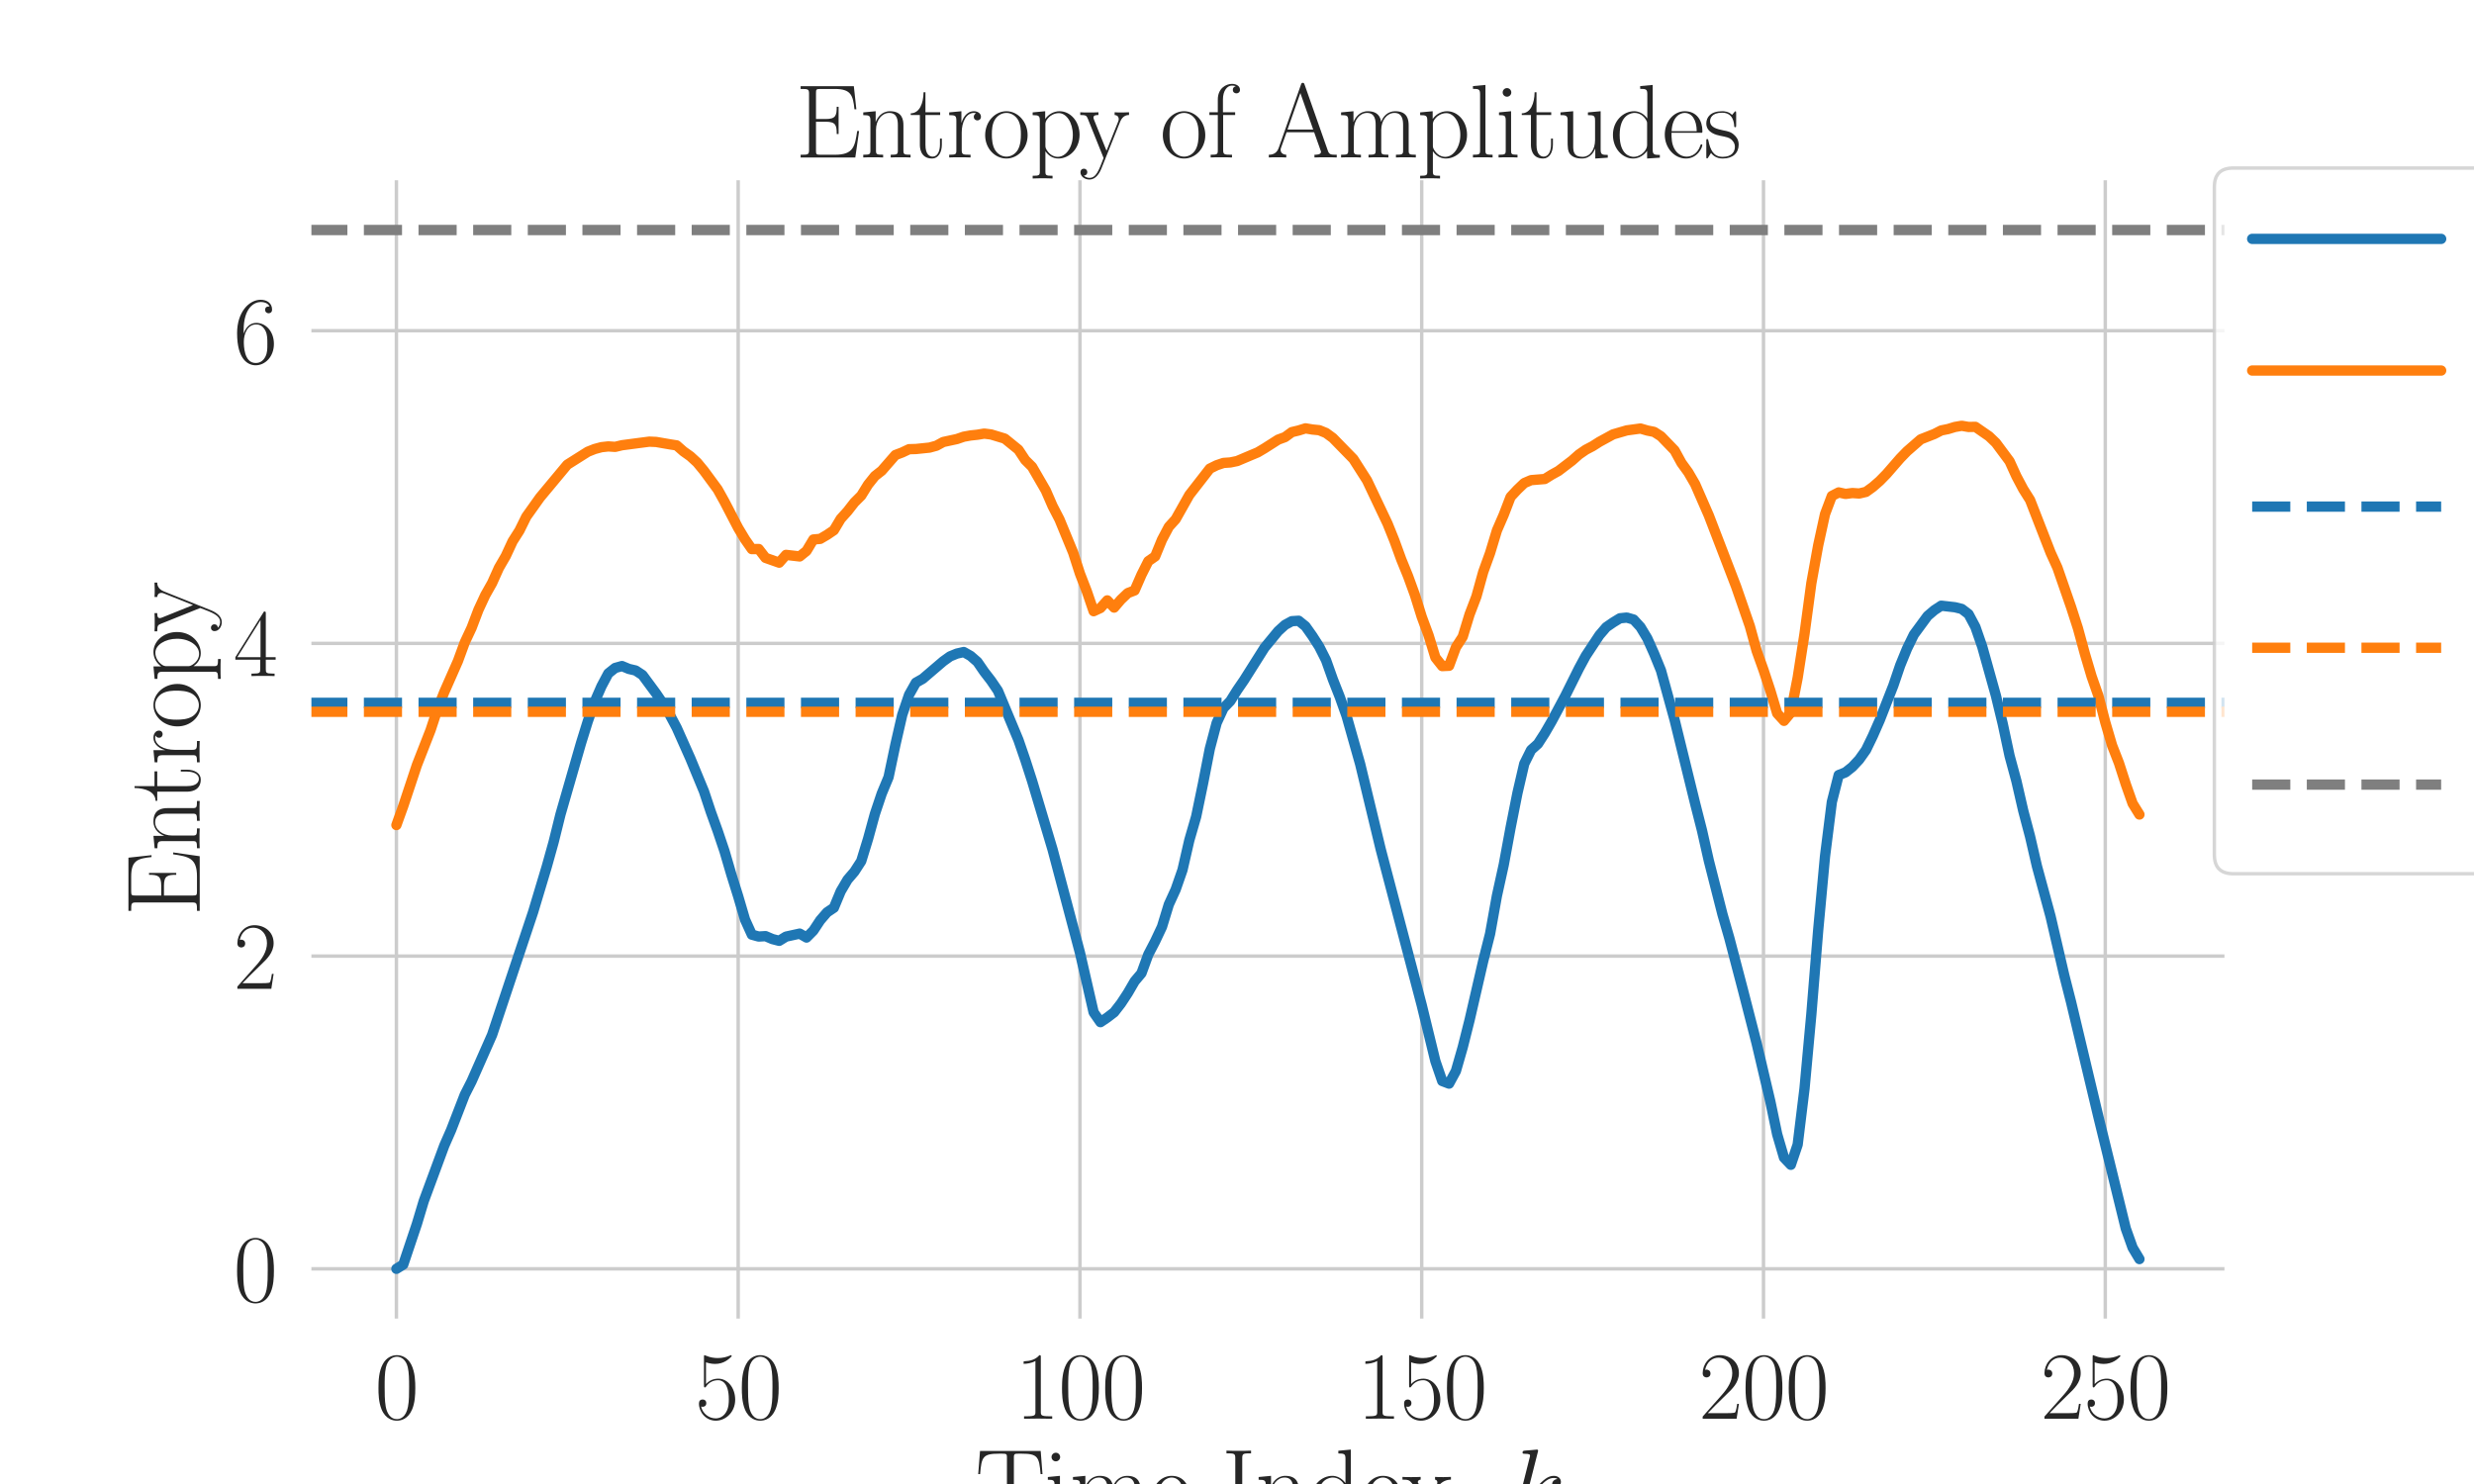 <?xml version="1.0" encoding="utf-8" standalone="no"?>
<!DOCTYPE svg PUBLIC "-//W3C//DTD SVG 1.1//EN"
  "http://www.w3.org/Graphics/SVG/1.1/DTD/svg11.dtd">
<svg xmlns:xlink="http://www.w3.org/1999/xlink" width="720pt" height="432pt" viewBox="0 0 720 432" xmlns="http://www.w3.org/2000/svg" version="1.1">
 <defs>
  <style type="text/css">*{stroke-linejoin: round; stroke-linecap: butt}</style>
 </defs>
 <g id="figure_1">
  <g id="patch_1">
   <path d="M 0 432 
L 720 432 
L 720 0 
L 0 0 
z
" style="fill: #ffffff"/>
  </g>
  <g id="axes_1">
   <g id="patch_2">
    <path d="M 90 384.48 
L 648 384.48 
L 648 51.84 
L 90 51.84 
z
" style="fill: #ffffff"/>
   </g>
   <g id="matplotlib.axis_1">
    <g id="xtick_1">
     <g id="line2d_1">
      <path d="M 115.364 384.48 
L 115.364 51.84 
" clip-path="url(#p81338d2c2a)" style="fill: none; stroke: #cccccc; stroke-linecap: round"/>
     </g>
     <g id="text_1">
      <!-- $\mathdefault{0}$ -->
      <g style="fill: #262626" transform="translate(109.081 413.006) scale(0.275 -0.275)">
       <defs>
        <path id="CMR17-30" d="M 2688 2038 
C 2688 2430 2682 3099 2413 3613 
C 2176 4063 1798 4224 1466 4224 
C 1158 4224 768 4082 525 3620 
C 269 3137 243 2539 243 2038 
C 243 1671 250 1112 448 623 
C 723 -39 1216 -128 1466 -128 
C 1760 -128 2208 -7 2470 604 
C 2662 1048 2688 1568 2688 2038 
z
M 1466 -26 
C 1056 -26 813 328 723 816 
C 653 1196 653 1749 653 2109 
C 653 2604 653 3015 736 3407 
C 858 3954 1216 4121 1466 4121 
C 1728 4121 2067 3947 2189 3420 
C 2272 3054 2278 2623 2278 2109 
C 2278 1691 2278 1176 2202 797 
C 2067 96 1690 -26 1466 -26 
z
" transform="scale(0.016)"/>
       </defs>
       <use xlink:href="#CMR17-30" transform="scale(0.996)"/>
      </g>
     </g>
    </g>
    <g id="xtick_2">
     <g id="line2d_2">
      <path d="M 214.829 384.48 
L 214.829 51.84 
" clip-path="url(#p81338d2c2a)" style="fill: none; stroke: #cccccc; stroke-linecap: round"/>
     </g>
     <g id="text_2">
      <!-- $\mathdefault{50}$ -->
      <g style="fill: #262626" transform="translate(202.264 413.006) scale(0.275 -0.275)">
       <defs>
        <path id="CMR17-35" d="M 730 3750 
C 794 3724 1056 3641 1325 3641 
C 1920 3641 2246 3961 2432 4140 
C 2432 4191 2432 4224 2394 4224 
C 2387 4224 2374 4224 2323 4198 
C 2099 4102 1837 4032 1517 4032 
C 1325 4032 1037 4055 723 4191 
C 653 4224 640 4224 634 4224 
C 602 4224 595 4217 595 4090 
L 595 2231 
C 595 2113 595 2080 659 2080 
C 691 2080 704 2093 736 2139 
C 941 2435 1222 2560 1542 2560 
C 1766 2560 2246 2415 2246 1293 
C 2246 1087 2246 716 2054 422 
C 1894 159 1645 25 1370 25 
C 947 25 518 319 403 812 
C 429 806 480 793 506 793 
C 589 793 749 838 749 1036 
C 749 1209 627 1280 506 1280 
C 358 1280 262 1190 262 1011 
C 262 454 704 -128 1382 -128 
C 2042 -128 2669 441 2669 1267 
C 2669 2054 2170 2662 1549 2662 
C 1222 2662 947 2540 730 2304 
L 730 3750 
z
" transform="scale(0.016)"/>
       </defs>
       <use xlink:href="#CMR17-35" transform="scale(0.996)"/>
       <use xlink:href="#CMR17-30" transform="translate(45.69 0) scale(0.996)"/>
      </g>
     </g>
    </g>
    <g id="xtick_3">
     <g id="line2d_3">
      <path d="M 314.294 384.48 
L 314.294 51.84 
" clip-path="url(#p81338d2c2a)" style="fill: none; stroke: #cccccc; stroke-linecap: round"/>
     </g>
     <g id="text_3">
      <!-- $\mathdefault{100}$ -->
      <g style="fill: #262626" transform="translate(295.447 413.006) scale(0.275 -0.275)">
       <defs>
        <path id="CMR17-31" d="M 1702 4083 
C 1702 4217 1696 4224 1606 4224 
C 1357 3927 979 3833 621 3820 
C 602 3820 570 3820 563 3808 
C 557 3795 557 3782 557 3648 
C 755 3648 1088 3686 1344 3839 
L 1344 467 
C 1344 243 1331 166 781 166 
L 589 166 
L 589 0 
C 896 6 1216 12 1523 12 
C 1830 12 2150 6 2458 0 
L 2458 166 
L 2266 166 
C 1715 166 1702 236 1702 467 
L 1702 4083 
z
" transform="scale(0.016)"/>
       </defs>
       <use xlink:href="#CMR17-31" transform="scale(0.996)"/>
       <use xlink:href="#CMR17-30" transform="translate(45.69 0) scale(0.996)"/>
       <use xlink:href="#CMR17-30" transform="translate(91.381 0) scale(0.996)"/>
      </g>
     </g>
    </g>
    <g id="xtick_4">
     <g id="line2d_4">
      <path d="M 413.759 384.48 
L 413.759 51.84 
" clip-path="url(#p81338d2c2a)" style="fill: none; stroke: #cccccc; stroke-linecap: round"/>
     </g>
     <g id="text_4">
      <!-- $\mathdefault{150}$ -->
      <g style="fill: #262626" transform="translate(394.912 413.006) scale(0.275 -0.275)">
       <use xlink:href="#CMR17-31" transform="scale(0.996)"/>
       <use xlink:href="#CMR17-35" transform="translate(45.69 0) scale(0.996)"/>
       <use xlink:href="#CMR17-30" transform="translate(91.381 0) scale(0.996)"/>
      </g>
     </g>
    </g>
    <g id="xtick_5">
     <g id="line2d_5">
      <path d="M 513.225 384.48 
L 513.225 51.84 
" clip-path="url(#p81338d2c2a)" style="fill: none; stroke: #cccccc; stroke-linecap: round"/>
     </g>
     <g id="text_5">
      <!-- $\mathdefault{200}$ -->
      <g style="fill: #262626" transform="translate(494.377 413.006) scale(0.275 -0.275)">
       <defs>
        <path id="CMR17-32" d="M 2669 990 
L 2554 990 
C 2490 537 2438 460 2413 422 
C 2381 371 1920 371 1830 371 
L 602 371 
C 832 620 1280 1073 1824 1596 
C 2214 1966 2669 2400 2669 3033 
C 2669 3788 2067 4224 1395 4224 
C 691 4224 262 3603 262 3027 
C 262 2777 448 2745 525 2745 
C 589 2745 781 2783 781 3007 
C 781 3206 614 3264 525 3264 
C 486 3264 448 3257 422 3244 
C 544 3788 915 4057 1306 4057 
C 1862 4057 2227 3616 2227 3033 
C 2227 2477 1901 1998 1536 1583 
L 262 147 
L 262 0 
L 2515 0 
L 2669 990 
z
" transform="scale(0.016)"/>
       </defs>
       <use xlink:href="#CMR17-32" transform="scale(0.996)"/>
       <use xlink:href="#CMR17-30" transform="translate(45.69 0) scale(0.996)"/>
       <use xlink:href="#CMR17-30" transform="translate(91.381 0) scale(0.996)"/>
      </g>
     </g>
    </g>
    <g id="xtick_6">
     <g id="line2d_6">
      <path d="M 612.69 384.48 
L 612.69 51.84 
" clip-path="url(#p81338d2c2a)" style="fill: none; stroke: #cccccc; stroke-linecap: round"/>
     </g>
     <g id="text_6">
      <!-- $\mathdefault{250}$ -->
      <g style="fill: #262626" transform="translate(593.843 413.006) scale(0.275 -0.275)">
       <use xlink:href="#CMR17-32" transform="scale(0.996)"/>
       <use xlink:href="#CMR17-35" transform="translate(45.69 0) scale(0.996)"/>
       <use xlink:href="#CMR17-30" transform="translate(91.381 0) scale(0.996)"/>
      </g>
     </g>
    </g>
    <g id="text_7">
     <!-- Time Index, $k$ -->
     <g style="fill: #262626" transform="translate(283.837 443.09) scale(0.3 -0.3)">
      <defs>
       <path id="CMR17-54" d="M 3981 4332 
L 288 4332 
L 179 2924 
L 294 2924 
C 378 3981 467 4166 1453 4166 
C 1568 4166 1754 4166 1805 4159 
C 1926 4140 1926 4064 1926 3917 
L 1926 465 
C 1926 236 1907 166 1376 166 
L 1197 166 
L 1197 0 
C 1504 6 1824 12 2138 12 
C 2451 12 2771 6 3078 0 
L 3078 166 
L 2899 166 
C 2368 166 2349 236 2349 465 
L 2349 3917 
C 2349 4057 2349 4134 2464 4159 
C 2515 4166 2701 4166 2816 4166 
C 3795 4166 3891 3981 3974 2924 
L 4090 2924 
L 3981 4332 
z
" transform="scale(0.016)"/>
       <path id="CMR17-69" d="M 992 3961 
C 992 4102 877 4224 730 4224 
C 589 4224 467 4108 467 3961 
C 467 3820 582 3699 730 3699 
C 870 3699 992 3814 992 3961 
z
M 243 2745 
L 243 2579 
C 602 2579 653 2540 653 2231 
L 653 443 
C 653 198 627 166 218 166 
L 218 0 
C 371 12 646 12 806 12 
C 960 12 1222 12 1370 0 
L 1370 166 
C 992 166 979 205 979 436 
L 979 2816 
L 243 2745 
z
" transform="scale(0.016)"/>
       <path id="CMR17-6d" d="M 4326 1954 
C 4326 2276 4269 2816 3507 2816 
C 3072 2816 2771 2520 2656 2173 
L 2650 2173 
C 2573 2700 2195 2816 1837 2816 
C 1331 2816 1069 2424 973 2166 
L 966 2166 
L 966 2816 
L 211 2745 
L 211 2578 
C 589 2578 646 2540 646 2231 
L 646 443 
C 646 198 621 166 211 166 
L 211 0 
C 365 12 646 12 813 12 
C 979 12 1267 12 1421 0 
L 1421 166 
C 1011 166 986 192 986 443 
L 986 1678 
C 986 2269 1344 2713 1792 2713 
C 2266 2713 2317 2289 2317 1980 
L 2317 443 
C 2317 198 2291 166 1882 166 
L 1882 0 
C 2035 12 2317 12 2483 12 
C 2650 12 2938 12 3091 0 
L 3091 166 
C 2682 166 2656 192 2656 443 
L 2656 1678 
C 2656 2269 3014 2713 3462 2713 
C 3936 2713 3987 2289 3987 1980 
L 3987 443 
C 3987 198 3962 166 3552 166 
L 3552 0 
C 3706 12 3987 12 4154 12 
C 4320 12 4608 12 4762 0 
L 4762 166 
C 4352 166 4326 192 4326 443 
L 4326 1954 
z
" transform="scale(0.016)"/>
       <path id="CMR17-65" d="M 2438 1503 
C 2464 1529 2464 1542 2464 1606 
C 2464 2251 2118 2816 1389 2816 
C 710 2816 173 2175 173 1394 
C 173 554 781 -64 1459 -64 
C 2176 -64 2458 619 2458 755 
C 2458 800 2419 800 2406 800 
C 2362 800 2355 787 2330 709 
C 2189 270 1837 51 1504 51 
C 1229 51 954 206 781 490 
C 582 819 582 1200 582 1503 
L 2438 1503 
z
M 589 1600 
C 634 2511 1126 2713 1382 2713 
C 1818 2713 2112 2308 2118 1600 
L 589 1600 
z
" transform="scale(0.016)"/>
       <path id="CMR17-49" d="M 1261 3898 
C 1261 4185 1338 4185 1798 4185 
L 1798 4352 
C 1594 4339 1267 4339 1050 4339 
C 832 4339 506 4339 301 4352 
L 301 4185 
C 762 4185 838 4185 838 3898 
L 838 453 
C 838 166 762 166 301 166 
L 301 0 
C 506 12 832 12 1050 12 
C 1267 12 1594 12 1798 0 
L 1798 166 
C 1338 166 1261 166 1261 453 
L 1261 3898 
z
" transform="scale(0.016)"/>
       <path id="CMR17-6e" d="M 2656 1954 
C 2656 2282 2592 2816 1837 2816 
C 1331 2816 1069 2424 973 2166 
L 966 2166 
L 966 2816 
L 211 2745 
L 211 2578 
C 589 2578 646 2540 646 2231 
L 646 443 
C 646 198 621 166 211 166 
L 211 0 
C 365 12 646 12 813 12 
C 979 12 1267 12 1421 0 
L 1421 166 
C 1011 166 986 192 986 443 
L 986 1678 
C 986 2269 1344 2713 1792 2713 
C 2266 2713 2317 2289 2317 1980 
L 2317 443 
C 2317 198 2291 166 1882 166 
L 1882 0 
C 2035 12 2317 12 2483 12 
C 2650 12 2938 12 3091 0 
L 3091 166 
C 2682 166 2656 192 2656 443 
L 2656 1954 
z
" transform="scale(0.016)"/>
       <path id="CMR17-64" d="M 1869 4345 
L 1869 4179 
C 2246 4179 2304 4141 2304 3843 
L 2304 2371 
C 2278 2403 2016 2816 1498 2816 
C 845 2816 211 2228 211 1376 
C 211 529 806 -64 1434 -64 
C 1978 -64 2259 361 2291 406 
L 2291 -64 
L 3066 -13 
L 3066 154 
C 2688 154 2630 193 2630 503 
L 2630 4416 
L 1869 4345 
z
M 2291 762 
C 2291 568 2176 393 2029 264 
C 1811 70 1594 38 1472 38 
C 1286 38 621 135 621 1369 
C 621 2636 1363 2713 1530 2713 
C 1824 2713 2061 2545 2208 2313 
C 2291 2177 2291 2157 2291 2041 
L 2291 762 
z
" transform="scale(0.016)"/>
       <path id="CMR17-78" d="M 1664 1491 
C 1856 1740 2074 2022 2253 2233 
C 2464 2476 2707 2579 2989 2585 
L 2989 2752 
C 2880 2745 2656 2739 2541 2739 
C 2368 2739 2170 2739 2022 2752 
L 2022 2585 
C 2112 2572 2163 2508 2163 2419 
C 2163 2304 2099 2233 2067 2188 
L 1594 1587 
L 1030 2323 
C 973 2393 973 2406 973 2438 
C 973 2515 1037 2579 1146 2585 
L 1146 2752 
C 992 2739 717 2739 557 2739 
C 384 2739 179 2739 38 2752 
L 38 2585 
C 384 2585 461 2560 614 2368 
L 1350 1414 
C 1363 1401 1395 1363 1395 1344 
C 1395 1318 838 633 768 544 
C 480 198 179 172 6 166 
L 6 0 
C 115 6 339 12 454 12 
C 582 12 864 12 979 0 
L 979 166 
C 941 172 838 185 838 332 
C 838 448 890 518 947 595 
L 1478 1248 
L 2035 524 
C 2086 454 2163 358 2163 313 
C 2163 224 2086 172 1984 166 
L 1984 0 
C 2138 12 2413 12 2573 12 
C 2746 12 2950 12 3091 0 
L 3091 166 
C 2771 166 2675 179 2522 377 
L 1664 1491 
z
" transform="scale(0.016)"/>
       <path id="CMR17-2c" d="M 1011 102 
C 1024 44 1024 25 1024 -76 
C 1024 -451 896 -795 627 -1108 
C 595 -1140 595 -1152 595 -1165 
C 595 -1191 621 -1216 646 -1216 
C 685 -1216 1126 -776 1126 -82 
C 1126 128 1101 524 800 524 
C 659 524 538 428 538 262 
C 538 96 659 0 800 0 
C 877 0 960 32 1011 102 
z
" transform="scale(0.016)"/>
       <path id="CMMI12-6b" d="M 1798 4255 
C 1805 4281 1818 4319 1818 4351 
C 1818 4416 1754 4416 1741 4416 
C 1734 4416 1504 4396 1389 4383 
C 1280 4377 1184 4364 1069 4358 
C 915 4345 870 4339 870 4223 
C 870 4159 934 4159 998 4159 
C 1325 4159 1325 4103 1325 4040 
C 1325 4014 1325 4002 1293 3888 
L 378 250 
C 352 153 352 141 352 102 
C 352 -39 461 -64 525 -64 
C 704 -64 742 76 794 275 
L 1094 1476 
C 1555 1425 1830 1232 1830 924 
C 1830 885 1830 860 1811 763 
C 1786 667 1786 590 1786 558 
C 1786 185 2029 -64 2355 -64 
C 2650 -64 2803 205 2854 295 
C 2989 532 3072 892 3072 917 
C 3072 949 3046 975 3008 975 
C 2950 975 2944 949 2918 847 
C 2829 513 2694 64 2368 64 
C 2240 64 2157 128 2157 372 
C 2157 494 2182 635 2208 731 
C 2234 847 2234 853 2234 930 
C 2234 1309 1894 1521 1306 1598 
C 1536 1739 1766 1989 1856 2086 
C 2221 2495 2470 2687 2765 2687 
C 2912 2687 2950 2655 2995 2624 
C 2758 2598 2669 2431 2669 2303 
C 2669 2150 2790 2099 2880 2099 
C 3053 2099 3206 2246 3206 2451 
C 3206 2634 3059 2816 2771 2816 
C 2419 2816 2131 2579 1677 2067 
C 1613 1989 1376 1746 1139 1656 
L 1798 4255 
z
" transform="scale(0.016)"/>
      </defs>
      <use xlink:href="#CMR17-54" transform="scale(0.996)"/>
      <use xlink:href="#CMR17-69" transform="translate(66.51 0) scale(0.996)"/>
      <use xlink:href="#CMR17-6d" transform="translate(91.381 0) scale(0.996)"/>
      <use xlink:href="#CMR17-65" transform="translate(168.301 0) scale(0.996)"/>
      <use xlink:href="#CMR17-49" transform="translate(238.862 0) scale(0.996)"/>
      <use xlink:href="#CMR17-6e" transform="translate(271.501 0) scale(0.996)"/>
      <use xlink:href="#CMR17-64" transform="translate(322.396 0) scale(0.996)"/>
      <use xlink:href="#CMR17-65" transform="translate(373.291 0) scale(0.996)"/>
      <use xlink:href="#CMR17-78" transform="translate(413.777 0) scale(0.996)"/>
      <use xlink:href="#CMR17-2c" transform="translate(462.07 0) scale(0.996)"/>
      <use xlink:href="#CMMI12-6b" transform="translate(517.017 0) scale(0.996)"/>
     </g>
    </g>
   </g>
   <g id="matplotlib.axis_2">
    <g id="ytick_1">
     <g id="line2d_7">
      <path d="M 90 369.36 
L 648 369.36 
" clip-path="url(#p81338d2c2a)" style="fill: none; stroke: #cccccc; stroke-linecap: round"/>
     </g>
     <g id="text_8">
      <!-- $\mathdefault{0}$ -->
      <g style="fill: #262626" transform="translate(67.935 378.873) scale(0.275 -0.275)">
       <use xlink:href="#CMR17-30" transform="scale(0.996)"/>
      </g>
     </g>
    </g>
    <g id="ytick_2">
     <g id="line2d_8">
      <path d="M 90 278.329 
L 648 278.329 
" clip-path="url(#p81338d2c2a)" style="fill: none; stroke: #cccccc; stroke-linecap: round"/>
     </g>
     <g id="text_9">
      <!-- $\mathdefault{2}$ -->
      <g style="fill: #262626" transform="translate(67.935 287.841) scale(0.275 -0.275)">
       <use xlink:href="#CMR17-32" transform="scale(0.996)"/>
      </g>
     </g>
    </g>
    <g id="ytick_3">
     <g id="line2d_9">
      <path d="M 90 187.297 
L 648 187.297 
" clip-path="url(#p81338d2c2a)" style="fill: none; stroke: #cccccc; stroke-linecap: round"/>
     </g>
     <g id="text_10">
      <!-- $\mathdefault{4}$ -->
      <g style="fill: #262626" transform="translate(67.935 196.81) scale(0.275 -0.275)">
       <defs>
        <path id="CMR17-34" d="M 2150 4147 
C 2150 4281 2144 4288 2029 4288 
L 128 1254 
L 128 1088 
L 1779 1088 
L 1779 460 
C 1779 230 1766 166 1318 166 
L 1197 166 
L 1197 0 
C 1402 12 1747 12 1965 12 
C 2182 12 2528 12 2733 0 
L 2733 166 
L 2611 166 
C 2163 166 2150 230 2150 460 
L 2150 1088 
L 2803 1088 
L 2803 1254 
L 2150 1254 
L 2150 4147 
z
M 1798 3723 
L 1798 1254 
L 256 1254 
L 1798 3723 
z
" transform="scale(0.016)"/>
       </defs>
       <use xlink:href="#CMR17-34" transform="scale(0.996)"/>
      </g>
     </g>
    </g>
    <g id="ytick_4">
     <g id="line2d_10">
      <path d="M 90 96.266 
L 648 96.266 
" clip-path="url(#p81338d2c2a)" style="fill: none; stroke: #cccccc; stroke-linecap: round"/>
     </g>
     <g id="text_11">
      <!-- $\mathdefault{6}$ -->
      <g style="fill: #262626" transform="translate(67.935 105.779) scale(0.275 -0.275)">
       <defs>
        <path id="CMR17-36" d="M 678 2198 
C 678 3712 1395 4076 1811 4076 
C 1946 4076 2272 4049 2400 3782 
C 2298 3782 2106 3782 2106 3558 
C 2106 3385 2246 3328 2336 3328 
C 2394 3328 2566 3353 2566 3571 
C 2566 3987 2246 4224 1805 4224 
C 1043 4224 243 3411 243 2011 
C 243 257 966 -128 1478 -128 
C 2099 -128 2688 431 2688 1295 
C 2688 2101 2170 2688 1517 2688 
C 1126 2688 838 2430 678 1979 
L 678 2198 
z
M 1478 25 
C 691 25 691 1212 691 1450 
C 691 1914 909 2585 1504 2585 
C 1613 2585 1926 2585 2138 2140 
C 2253 1889 2253 1624 2253 1302 
C 2253 954 2253 696 2118 438 
C 1978 173 1773 25 1478 25 
z
" transform="scale(0.016)"/>
       </defs>
       <use xlink:href="#CMR17-36" transform="scale(0.996)"/>
      </g>
     </g>
    </g>
    <g id="text_12">
     <!-- Entropy -->
     <g style="fill: #262626" transform="translate(58.122 266.718) rotate(-90) scale(0.3 -0.3)">
      <defs>
       <path id="CMR17-45" d="M 3885 1614 
L 3770 1614 
C 3629 676 3546 166 2419 166 
L 1530 166 
C 1274 166 1261 198 1261 415 
L 1261 2176 
L 1862 2176 
C 2464 2176 2522 1959 2522 1429 
L 2637 1429 
L 2637 3086 
L 2522 3086 
C 2522 2558 2464 2342 1862 2342 
L 1261 2342 
L 1261 3924 
C 1261 4141 1274 4172 1530 4172 
L 2406 4172 
C 3398 4172 3514 3778 3603 2933 
L 3718 2933 
L 3565 4339 
L 326 4339 
L 326 4172 
C 768 4172 838 4172 838 3886 
L 838 453 
C 838 166 768 166 326 166 
L 326 0 
L 3654 0 
L 3885 1614 
z
" transform="scale(0.016)"/>
       <path id="CMR17-74" d="M 966 2585 
L 1862 2585 
L 1862 2752 
L 966 2752 
L 966 3968 
L 851 3968 
C 838 3292 614 2700 70 2687 
L 70 2585 
L 627 2585 
L 627 778 
C 627 655 627 -64 1370 -64 
C 1747 -64 1965 308 1965 784 
L 1965 1151 
L 1850 1151 
L 1850 790 
C 1850 347 1677 51 1408 51 
C 1222 51 966 179 966 765 
L 966 2585 
z
" transform="scale(0.016)"/>
       <path id="CMR17-72" d="M 960 1517 
C 960 2134 1222 2713 1702 2713 
C 1747 2713 1792 2707 1837 2687 
C 1837 2687 1696 2642 1696 2475 
C 1696 2321 1818 2257 1914 2257 
C 1990 2257 2131 2302 2131 2482 
C 2131 2687 1926 2816 1709 2816 
C 1222 2816 1011 2340 947 2115 
L 941 2115 
L 941 2816 
L 198 2745 
L 198 2578 
C 576 2578 634 2540 634 2231 
L 634 443 
C 634 198 608 166 198 166 
L 198 0 
C 352 12 646 12 813 12 
C 998 12 1325 12 1498 0 
L 1498 166 
C 1037 166 960 166 960 455 
L 960 1517 
z
" transform="scale(0.016)"/>
       <path id="CMR17-6f" d="M 2758 1356 
C 2758 2176 2163 2816 1466 2816 
C 768 2816 173 2176 173 1356 
C 173 550 768 -64 1466 -64 
C 2163 -64 2758 550 2758 1356 
z
M 1466 51 
C 1165 51 909 230 762 480 
C 602 768 582 1126 582 1408 
C 582 1676 595 2009 762 2297 
C 890 2508 1139 2713 1466 2713 
C 1754 2713 1997 2553 2150 2329 
C 2349 2028 2349 1606 2349 1408 
C 2349 1158 2336 774 2163 467 
C 1984 172 1709 51 1466 51 
z
" transform="scale(0.016)"/>
       <path id="CMR17-70" d="M 1408 -1114 
C 998 -1114 973 -1088 973 -834 
L 973 380 
C 1158 109 1427 -64 1766 -64 
C 2406 -64 3053 503 3053 1382 
C 3053 2196 2496 2816 1837 2816 
C 1453 2816 1139 2603 960 2345 
L 960 2816 
L 198 2745 
L 198 2577 
C 576 2577 634 2539 634 2228 
L 634 -834 
C 634 -1081 608 -1114 198 -1114 
L 198 -1280 
C 352 -1268 634 -1268 800 -1268 
C 966 -1268 1254 -1268 1408 -1280 
L 1408 -1114 
z
M 973 2015 
C 973 2106 973 2241 1222 2481 
C 1254 2506 1472 2700 1792 2700 
C 2259 2700 2643 2112 2643 1376 
C 2643 639 2234 38 1728 38 
C 1498 38 1248 148 1056 451 
C 973 594 973 632 973 736 
L 973 2015 
z
" transform="scale(0.016)"/>
       <path id="CMR17-79" d="M 2496 2183 
C 2656 2579 2944 2585 3034 2585 
L 3034 2752 
C 2912 2745 2752 2739 2630 2739 
C 2496 2739 2285 2739 2157 2752 
L 2157 2585 
C 2400 2566 2406 2384 2406 2332 
C 2406 2268 2394 2235 2362 2158 
L 1664 409 
L 902 2300 
C 870 2378 870 2423 870 2430 
C 870 2572 1018 2585 1171 2585 
L 1171 2752 
C 1018 2739 742 2739 582 2739 
C 410 2739 205 2739 64 2752 
L 64 2585 
C 410 2585 448 2553 531 2345 
L 1485 -31 
C 1197 -795 1030 -1242 627 -1242 
C 557 -1242 397 -1223 282 -1106 
C 429 -1093 493 -1002 493 -892 
C 493 -782 416 -685 288 -685 
C 147 -685 77 -782 77 -899 
C 77 -1158 339 -1344 627 -1344 
C 998 -1344 1229 -983 1357 -659 
L 2496 2183 
z
" transform="scale(0.016)"/>
      </defs>
      <use xlink:href="#CMR17-45" transform="scale(0.996)"/>
      <use xlink:href="#CMR17-6e" transform="translate(62.586 0) scale(0.996)"/>
      <use xlink:href="#CMR17-74" transform="translate(110.879 0) scale(0.996)"/>
      <use xlink:href="#CMR17-72" transform="translate(146.16 0) scale(0.996)"/>
      <use xlink:href="#CMR17-6f" transform="translate(181.441 0) scale(0.996)"/>
      <use xlink:href="#CMR17-70" transform="translate(227.131 0) scale(0.996)"/>
      <use xlink:href="#CMR17-79" transform="translate(275.424 0) scale(0.996)"/>
     </g>
    </g>
   </g>
   <g id="line2d_11">
    <path d="M 115.364 369.36 
L 117.353 368.127 
L 121.332 356.272 
L 123.321 349.649 
L 129.289 333.504 
L 131.278 328.973 
L 135.257 318.693 
L 137.246 314.776 
L 143.214 301.251 
L 155.15 265.495 
L 159.128 252.244 
L 161.118 245.117 
L 163.107 237.099 
L 169.075 216.38 
L 171.064 209.98 
L 173.053 204.336 
L 175.043 199.777 
L 177.032 196.035 
L 179.021 194.45 
L 181.011 193.89 
L 183 194.721 
L 184.989 195.187 
L 186.979 196.499 
L 190.957 201.887 
L 192.947 204.819 
L 194.936 208.107 
L 196.925 211.834 
L 200.904 220.758 
L 204.882 230.388 
L 206.872 236.367 
L 208.861 241.878 
L 210.85 247.783 
L 212.84 254.571 
L 214.829 260.927 
L 216.818 267.686 
L 218.807 272.082 
L 220.797 272.632 
L 222.786 272.514 
L 224.775 273.364 
L 226.765 273.879 
L 228.754 272.654 
L 232.733 271.781 
L 234.722 272.923 
L 236.711 270.912 
L 238.701 267.9 
L 240.69 265.587 
L 242.679 264.246 
L 244.668 259.461 
L 246.658 256.075 
L 248.647 253.755 
L 250.636 250.681 
L 252.626 244.204 
L 254.615 236.953 
L 256.604 231.023 
L 258.594 226.228 
L 260.583 216.791 
L 262.572 208.11 
L 264.561 202.264 
L 266.551 198.728 
L 268.54 197.598 
L 274.508 192.498 
L 276.497 191.076 
L 278.487 190.262 
L 280.476 189.809 
L 282.465 190.939 
L 284.455 192.676 
L 286.444 195.568 
L 288.433 198.146 
L 290.422 201.077 
L 296.39 215.408 
L 298.38 221.191 
L 300.369 227.352 
L 306.337 247.337 
L 314.294 277.333 
L 318.273 294.697 
L 320.262 297.553 
L 322.251 296.211 
L 324.241 294.686 
L 326.23 292.119 
L 328.219 289.092 
L 330.209 285.668 
L 332.198 283.306 
L 334.187 277.85 
L 336.176 274.031 
L 338.166 269.801 
L 340.155 263.306 
L 342.144 258.963 
L 344.134 253.247 
L 346.123 244.59 
L 348.112 237.722 
L 350.102 228.135 
L 352.091 217.964 
L 354.08 210.449 
L 356.07 206.131 
L 358.059 204.079 
L 360.048 200.906 
L 362.037 198.009 
L 368.005 188.558 
L 371.984 183.72 
L 373.973 181.907 
L 375.963 180.829 
L 377.952 180.705 
L 379.941 182.318 
L 381.93 185.126 
L 383.92 188.229 
L 385.909 192.163 
L 387.898 197.768 
L 389.888 202.819 
L 391.877 208.391 
L 395.856 222.46 
L 401.824 247.234 
L 413.759 292.6 
L 417.738 308.913 
L 419.727 314.694 
L 421.717 315.448 
L 423.706 311.779 
L 425.695 304.854 
L 427.684 296.954 
L 431.663 279.716 
L 433.652 271.845 
L 435.642 260.767 
L 437.631 251.737 
L 439.62 240.95 
L 441.61 230.891 
L 443.599 222.325 
L 445.588 218.323 
L 447.578 216.543 
L 449.567 213.459 
L 451.556 210.02 
L 455.535 202.581 
L 459.513 194.59 
L 461.503 190.911 
L 465.481 184.892 
L 467.471 182.569 
L 469.46 181.198 
L 471.449 179.983 
L 473.439 179.78 
L 475.428 180.355 
L 477.417 182.523 
L 479.406 185.829 
L 481.396 190.287 
L 483.385 195.166 
L 487.364 209.606 
L 493.332 233.916 
L 495.321 241.72 
L 497.31 250.542 
L 501.289 266.175 
L 503.278 273.076 
L 507.257 288.257 
L 511.235 303.751 
L 515.214 320.651 
L 517.203 330.189 
L 519.193 336.995 
L 521.182 339.082 
L 523.171 333.191 
L 525.16 316.913 
L 527.15 295.24 
L 529.139 270.797 
L 531.128 249.269 
L 533.118 233.443 
L 535.107 225.623 
L 537.096 224.831 
L 539.086 223.246 
L 541.075 221.115 
L 543.064 218.31 
L 545.053 214.193 
L 547.043 209.667 
L 551.021 199.533 
L 553.011 193.68 
L 555 188.816 
L 556.989 184.735 
L 560.968 179.318 
L 562.957 177.624 
L 564.947 176.32 
L 568.925 176.77 
L 570.914 177.259 
L 572.904 178.775 
L 574.893 182.517 
L 576.882 188.253 
L 580.861 202.5 
L 582.85 210.718 
L 584.84 220.022 
L 586.829 227.364 
L 588.818 236.012 
L 590.807 243.53 
L 592.797 252.138 
L 596.775 266.801 
L 600.754 283.934 
L 602.743 291.738 
L 610.701 325.147 
L 618.658 357.622 
L 620.647 363.198 
L 622.636 366.524 
L 622.636 366.524 
" clip-path="url(#p81338d2c2a)" style="fill: none; stroke: #1f77b4; stroke-width: 3; stroke-linecap: round"/>
   </g>
   <g id="line2d_12">
    <path d="M 115.364 240.178 
L 117.353 234.664 
L 121.332 222.7 
L 125.31 212.53 
L 127.299 206.483 
L 129.289 201.47 
L 133.267 192.442 
L 135.257 187.015 
L 137.246 182.767 
L 139.235 177.537 
L 141.225 173.253 
L 143.214 169.726 
L 145.203 165.3 
L 147.193 161.869 
L 149.182 157.58 
L 151.171 154.454 
L 153.16 150.424 
L 157.139 144.834 
L 165.096 135.272 
L 171.064 131.503 
L 173.053 130.712 
L 175.043 130.174 
L 177.032 129.954 
L 179.021 130.086 
L 181.011 129.608 
L 186.979 128.824 
L 188.968 128.565 
L 190.957 128.654 
L 194.936 129.344 
L 196.925 129.656 
L 198.914 131.403 
L 200.904 132.818 
L 202.893 134.646 
L 204.882 137.056 
L 208.861 142.47 
L 210.85 146.045 
L 214.829 153.693 
L 216.818 157.001 
L 218.807 159.849 
L 220.797 159.817 
L 222.786 162.396 
L 226.765 163.797 
L 228.754 161.526 
L 232.733 161.986 
L 234.722 160.373 
L 236.711 157.049 
L 238.701 156.869 
L 240.69 155.702 
L 242.679 154.355 
L 244.668 151.027 
L 246.658 148.82 
L 248.647 146.269 
L 250.636 144.289 
L 252.626 141.078 
L 254.615 138.591 
L 256.604 137.029 
L 260.583 132.46 
L 262.572 131.708 
L 264.561 130.764 
L 266.551 130.708 
L 270.529 130.299 
L 272.519 129.752 
L 274.508 128.668 
L 278.487 127.807 
L 280.476 127.125 
L 282.465 126.766 
L 284.455 126.551 
L 286.444 126.223 
L 288.433 126.471 
L 292.412 127.68 
L 296.39 130.907 
L 298.38 133.915 
L 300.369 135.896 
L 304.348 142.775 
L 306.337 147.344 
L 308.326 151.178 
L 312.305 160.831 
L 314.294 166.985 
L 316.283 172.117 
L 318.273 177.924 
L 320.262 176.996 
L 322.251 174.772 
L 324.241 176.873 
L 326.23 174.545 
L 328.219 172.648 
L 330.209 171.877 
L 332.198 167.32 
L 334.187 163.368 
L 336.176 161.977 
L 338.166 157.127 
L 340.155 153.363 
L 342.144 151.162 
L 346.123 144.093 
L 352.091 136.419 
L 354.08 135.438 
L 356.07 134.762 
L 358.059 134.624 
L 360.048 134.214 
L 364.027 132.526 
L 366.016 131.694 
L 368.005 130.515 
L 371.984 127.976 
L 373.973 127.247 
L 375.963 125.79 
L 377.952 125.312 
L 379.941 124.694 
L 381.93 125.033 
L 383.92 125.229 
L 385.909 126.036 
L 387.898 127.492 
L 393.866 133.607 
L 397.845 139.851 
L 403.813 152.437 
L 405.802 157.369 
L 407.791 162.831 
L 409.781 167.721 
L 411.77 173.191 
L 413.759 179.553 
L 415.749 184.926 
L 417.738 191.402 
L 419.727 193.905 
L 421.717 193.812 
L 423.706 188.436 
L 425.695 185.359 
L 427.684 178.855 
L 429.674 173.646 
L 431.663 166.476 
L 433.652 160.983 
L 435.642 154.416 
L 437.631 149.841 
L 439.62 144.658 
L 441.61 142.526 
L 443.599 140.624 
L 445.588 139.769 
L 449.567 139.442 
L 451.556 138.202 
L 453.545 137.102 
L 457.524 134.067 
L 459.513 132.302 
L 461.503 130.924 
L 463.492 129.882 
L 465.481 128.617 
L 469.46 126.446 
L 473.439 125.288 
L 477.417 124.744 
L 479.406 125.326 
L 481.396 125.728 
L 483.385 127.007 
L 487.364 131.124 
L 489.353 134.764 
L 491.342 137.51 
L 493.332 140.939 
L 497.31 150.054 
L 505.267 170.761 
L 509.246 182.26 
L 511.235 189.469 
L 513.225 195.026 
L 515.214 201.035 
L 517.203 207.659 
L 519.193 209.842 
L 521.182 207.457 
L 523.171 197.284 
L 525.16 184.508 
L 527.15 169.765 
L 529.139 158.769 
L 531.128 149.665 
L 533.118 144.378 
L 535.107 143.346 
L 537.096 143.783 
L 539.086 143.526 
L 541.075 143.659 
L 543.064 143.191 
L 545.053 141.753 
L 547.043 140.016 
L 549.032 137.985 
L 553.011 133.41 
L 555 131.363 
L 558.979 127.893 
L 562.957 126.331 
L 564.947 125.306 
L 566.936 124.9 
L 568.925 124.293 
L 570.914 123.95 
L 572.904 124.293 
L 574.893 124.257 
L 578.872 127.008 
L 580.861 128.919 
L 584.84 134.275 
L 586.829 138.643 
L 588.818 142.391 
L 590.807 145.554 
L 596.775 160.88 
L 598.765 165.261 
L 602.743 176.728 
L 604.733 182.895 
L 606.722 190.194 
L 608.711 196.9 
L 610.701 202.601 
L 612.69 210.247 
L 614.679 217.013 
L 616.668 222.107 
L 618.658 228.265 
L 620.647 233.898 
L 622.636 237.113 
L 622.636 237.113 
" clip-path="url(#p81338d2c2a)" style="fill: none; stroke: #ff7f0e; stroke-width: 3; stroke-linecap: round"/>
   </g>
   <g id="line2d_13">
    <path d="M 90 204.606 
L 648 204.606 
" clip-path="url(#p81338d2c2a)" style="fill: none; stroke-dasharray: 11.1,4.8; stroke-dashoffset: 0; stroke: #1f77b4; stroke-width: 3"/>
   </g>
   <g id="line2d_14">
    <path d="M 90 207.211 
L 648 207.211 
" clip-path="url(#p81338d2c2a)" style="fill: none; stroke-dasharray: 11.1,4.8; stroke-dashoffset: 0; stroke: #ff7f0e; stroke-width: 3"/>
   </g>
   <g id="line2d_15">
    <path d="M 90 66.96 
L 648 66.96 
" clip-path="url(#p81338d2c2a)" style="fill: none; stroke-dasharray: 11.1,4.8; stroke-dashoffset: 0; stroke: #7f7f7f; stroke-width: 3"/>
   </g>
   <g id="patch_3">
    <path d="M 90 384.48 
L 90 51.84 
" style="fill: none; stroke: #ffffff; stroke-width: 1.25; stroke-linejoin: miter; stroke-linecap: square"/>
   </g>
   <g id="patch_4">
    <path d="M 648 384.48 
L 648 51.84 
" style="fill: none; stroke: #ffffff; stroke-width: 1.25; stroke-linejoin: miter; stroke-linecap: square"/>
   </g>
   <g id="patch_5">
    <path d="M 90 384.48 
L 648 384.48 
" style="fill: none; stroke: #ffffff; stroke-width: 1.25; stroke-linejoin: miter; stroke-linecap: square"/>
   </g>
   <g id="patch_6">
    <path d="M 90 51.84 
L 648 51.84 
" style="fill: none; stroke: #ffffff; stroke-width: 1.25; stroke-linejoin: miter; stroke-linecap: square"/>
   </g>
   <g id="text_13">
    <!-- Entropy of Amplitudes -->
    <g style="fill: #262626" transform="translate(231.447 45.84) scale(0.3 -0.3)">
     <defs>
      <path id="CMR17-66" d="M 979 2585 
L 1709 2585 
L 1709 2752 
L 966 2752 
L 966 3539 
C 966 4076 1235 4377 1510 4377 
C 1594 4377 1690 4363 1754 4339 
C 1702 4326 1568 4281 1568 4121 
C 1568 3955 1696 3904 1786 3904 
C 1875 3904 2003 3955 2003 4121 
C 2003 4353 1773 4480 1517 4480 
C 1152 4480 653 4211 653 3526 
L 653 2752 
L 141 2752 
L 141 2585 
L 653 2585 
L 653 441 
C 653 198 627 166 218 166 
L 218 0 
C 371 12 666 12 832 12 
C 1018 12 1344 12 1517 0 
L 1517 166 
C 1056 166 979 166 979 454 
L 979 2585 
z
" transform="scale(0.016)"/>
      <path id="CMR17-41" d="M 2323 4441 
C 2291 4524 2278 4544 2214 4544 
C 2150 4544 2138 4524 2106 4441 
L 749 580 
C 627 236 371 166 147 166 
L 147 0 
C 262 12 518 12 640 12 
C 800 12 1056 12 1210 0 
L 1210 166 
C 909 179 864 382 864 459 
C 864 516 877 548 890 586 
L 1229 1536 
L 2906 1536 
L 3290 453 
C 3322 376 3322 363 3322 338 
C 3322 166 3046 166 2925 166 
L 2925 0 
C 3110 12 3443 12 3642 12 
C 3808 12 4128 12 4282 0 
L 4282 166 
C 3942 166 3827 166 3744 402 
L 2323 4441 
z
M 2067 3924 
L 2848 1702 
L 1286 1702 
L 2067 3924 
z
" transform="scale(0.016)"/>
      <path id="CMR17-6c" d="M 979 4416 
L 218 4345 
L 218 4179 
C 595 4179 653 4141 653 3835 
L 653 439 
C 653 198 627 166 218 166 
L 218 0 
C 371 12 653 12 813 12 
C 979 12 1261 12 1414 0 
L 1414 166 
C 1005 166 979 191 979 439 
L 979 4416 
z
" transform="scale(0.016)"/>
      <path id="CMR17-75" d="M 1882 2745 
L 1882 2579 
C 2259 2579 2317 2540 2317 2229 
L 2317 1053 
C 2317 510 2029 38 1555 38 
C 1030 38 986 355 986 691 
L 986 2816 
L 211 2745 
L 211 2579 
C 467 2579 640 2579 646 2320 
L 646 1079 
C 646 646 646 368 813 187 
C 896 103 1056 -64 1517 -64 
C 2061 -64 2272 400 2323 536 
L 2330 536 
L 2330 -64 
L 3091 -13 
L 3091 154 
C 2714 154 2656 193 2656 503 
L 2656 2816 
L 1882 2745 
z
" transform="scale(0.016)"/>
      <path id="CMR17-73" d="M 1978 2688 
C 1978 2803 1971 2809 1933 2809 
C 1907 2809 1901 2803 1824 2707 
C 1805 2681 1747 2617 1728 2592 
C 1523 2809 1235 2816 1126 2816 
C 416 2816 160 2444 160 2073 
C 160 1497 813 1363 998 1324 
C 1402 1241 1542 1216 1677 1100 
C 1760 1024 1901 883 1901 652 
C 1901 384 1747 38 1158 38 
C 602 38 403 460 288 1024 
C 269 1113 269 1120 218 1120 
C 166 1120 160 1113 160 985 
L 160 64 
C 160 -52 166 -58 205 -58 
C 237 -58 243 -52 275 0 
C 314 57 410 211 448 275 
C 576 102 800 -64 1158 -64 
C 1792 -64 2131 281 2131 780 
C 2131 1107 1958 1280 1875 1356 
C 1683 1555 1459 1600 1190 1651 
C 838 1728 390 1817 390 2208 
C 390 2374 480 2726 1126 2726 
C 1811 2726 1850 2086 1862 1881 
C 1869 1849 1901 1843 1920 1843 
C 1978 1843 1978 1862 1978 1971 
L 1978 2688 
z
" transform="scale(0.016)"/>
     </defs>
     <use xlink:href="#CMR17-45" transform="scale(0.996)"/>
     <use xlink:href="#CMR17-6e" transform="translate(62.586 0) scale(0.996)"/>
     <use xlink:href="#CMR17-74" transform="translate(110.879 0) scale(0.996)"/>
     <use xlink:href="#CMR17-72" transform="translate(146.16 0) scale(0.996)"/>
     <use xlink:href="#CMR17-6f" transform="translate(181.441 0) scale(0.996)"/>
     <use xlink:href="#CMR17-70" transform="translate(227.131 0) scale(0.996)"/>
     <use xlink:href="#CMR17-79" transform="translate(275.424 0) scale(0.996)"/>
     <use xlink:href="#CMR17-6f" transform="translate(353.793 0) scale(0.996)"/>
     <use xlink:href="#CMR17-66" transform="translate(399.484 0) scale(0.996)"/>
     <use xlink:href="#CMR17-41" transform="translate(457.033 0) scale(0.996)"/>
     <use xlink:href="#CMR17-6d" transform="translate(526.105 0) scale(0.996)"/>
     <use xlink:href="#CMR17-70" transform="translate(603.025 0) scale(0.996)"/>
     <use xlink:href="#CMR17-6c" transform="translate(653.92 0) scale(0.996)"/>
     <use xlink:href="#CMR17-69" transform="translate(678.791 0) scale(0.996)"/>
     <use xlink:href="#CMR17-74" transform="translate(703.662 0) scale(0.996)"/>
     <use xlink:href="#CMR17-75" transform="translate(738.943 0) scale(0.996)"/>
     <use xlink:href="#CMR17-64" transform="translate(789.839 0) scale(0.996)"/>
     <use xlink:href="#CMR17-65" transform="translate(840.734 0) scale(0.996)"/>
     <use xlink:href="#CMR17-73" transform="translate(881.22 0) scale(0.996)"/>
    </g>
   </g>
   <g id="legend_1">
    <g id="patch_7">
     <path d="M 649.943 254.35 
L 980.857 254.35 
Q 986.357 254.35 986.357 248.85 
L 986.357 54.414 
Q 986.357 48.914 980.857 48.914 
L 649.943 48.914 
Q 644.443 48.914 644.443 54.414 
L 644.443 248.85 
Q 644.443 254.35 649.943 254.35 
z
" style="fill: #ffffff; opacity: 0.8; stroke: #cccccc; stroke-linejoin: miter"/>
    </g>
    <g id="line2d_16">
     <path d="M 655.443 69.539 
L 682.943 69.539 
L 710.443 69.539 
" style="fill: none; stroke: #1f77b4; stroke-width: 3; stroke-linecap: round"/>
    </g>
    <g id="text_14">
     <!-- No noise -->
     <g style="fill: #262626" transform="translate(732.443 79.164) scale(0.275 -0.275)">
      <defs>
       <path id="CMR17-4e" d="M 1312 4275 
C 1267 4345 1261 4352 1139 4352 
L 326 4352 
L 326 4185 
L 448 4185 
C 704 4185 819 4153 838 4147 
L 838 624 
C 838 465 838 166 326 166 
L 326 0 
C 474 12 742 12 902 12 
C 1062 12 1331 12 1478 0 
L 1478 166 
C 966 166 966 465 966 624 
L 966 4057 
C 1011 4019 1011 4007 1056 3943 
L 3430 76 
C 3475 0 3494 0 3526 0 
C 3590 0 3590 19 3590 140 
L 3590 3726 
C 3590 3885 3590 4185 4102 4185 
L 4102 4352 
C 3955 4339 3686 4339 3526 4339 
C 3366 4339 3098 4339 2950 4352 
L 2950 4185 
C 3462 4185 3462 3885 3462 3726 
L 3462 777 
L 1312 4275 
z
" transform="scale(0.016)"/>
      </defs>
      <use xlink:href="#CMR17-4e" transform="scale(0.996)"/>
      <use xlink:href="#CMR17-6f" transform="translate(69.072 0) scale(0.996)"/>
      <use xlink:href="#CMR17-6e" transform="translate(144.839 0) scale(0.996)"/>
      <use xlink:href="#CMR17-6f" transform="translate(195.734 0) scale(0.996)"/>
      <use xlink:href="#CMR17-69" transform="translate(241.425 0) scale(0.996)"/>
      <use xlink:href="#CMR17-73" transform="translate(266.296 0) scale(0.996)"/>
      <use xlink:href="#CMR17-65" transform="translate(302.097 0) scale(0.996)"/>
     </g>
    </g>
    <g id="line2d_17">
     <path d="M 655.443 107.868 
L 682.943 107.868 
L 710.443 107.868 
" style="fill: none; stroke: #ff7f0e; stroke-width: 3; stroke-linecap: round"/>
    </g>
    <g id="text_15">
     <!-- With noise -->
     <g style="fill: #262626" transform="translate(732.443 117.493) scale(0.275 -0.275)">
      <defs>
       <path id="CMR17-57" d="M 5523 3775 
C 5581 3948 5677 4173 6048 4185 
L 6048 4352 
C 5939 4345 5715 4339 5600 4339 
C 5440 4339 5158 4339 5005 4352 
L 5005 4185 
C 5293 4179 5414 4019 5414 3865 
C 5414 3820 5408 3794 5382 3724 
L 4390 557 
L 3347 3890 
C 3328 3955 3322 3980 3322 4006 
C 3322 4185 3603 4185 3725 4185 
L 3725 4352 
C 3539 4339 3219 4339 3021 4339 
C 2861 4339 2573 4339 2426 4352 
L 2426 4185 
C 2720 4185 2797 4166 2861 4051 
C 2886 3993 2989 3660 2989 3640 
C 2989 3615 2976 3576 2970 3557 
L 2029 564 
L 986 3890 
C 954 3980 954 3993 954 4006 
C 954 4185 1235 4185 1363 4185 
L 1363 4352 
C 1178 4339 858 4339 659 4339 
C 493 4339 211 4339 58 4352 
L 58 4185 
C 442 4185 467 4147 531 3942 
L 1779 -20 
C 1811 -116 1811 -128 1869 -128 
C 1920 -128 1939 -116 1965 -26 
L 3053 3448 
L 4141 -26 
C 4166 -116 4186 -128 4237 -128 
C 4294 -128 4294 -116 4326 -20 
L 5523 3775 
z
" transform="scale(0.016)"/>
       <path id="CMR17-68" d="M 2656 1954 
C 2656 2282 2592 2816 1837 2816 
C 1312 2816 1056 2392 979 2179 
L 973 2179 
L 973 4416 
L 211 4345 
L 211 4179 
C 589 4179 646 4141 646 3843 
L 646 443 
C 646 198 621 166 211 166 
L 211 0 
C 365 12 646 12 813 12 
C 979 12 1267 12 1421 0 
L 1421 166 
C 1011 166 986 192 986 443 
L 986 1678 
C 986 2269 1344 2713 1792 2713 
C 2266 2713 2317 2289 2317 1980 
L 2317 443 
C 2317 198 2291 166 1882 166 
L 1882 0 
C 2035 12 2317 12 2483 12 
C 2650 12 2938 12 3091 0 
L 3091 166 
C 2682 166 2656 192 2656 443 
L 2656 1954 
z
" transform="scale(0.016)"/>
      </defs>
      <use xlink:href="#CMR17-57" transform="scale(0.996)"/>
      <use xlink:href="#CMR17-69" transform="translate(95.097 0) scale(0.996)"/>
      <use xlink:href="#CMR17-74" transform="translate(119.968 0) scale(0.996)"/>
      <use xlink:href="#CMR17-68" transform="translate(155.248 0) scale(0.996)"/>
      <use xlink:href="#CMR17-6e" transform="translate(236.22 0) scale(0.996)"/>
      <use xlink:href="#CMR17-6f" transform="translate(287.115 0) scale(0.996)"/>
      <use xlink:href="#CMR17-69" transform="translate(332.806 0) scale(0.996)"/>
      <use xlink:href="#CMR17-73" transform="translate(357.677 0) scale(0.996)"/>
      <use xlink:href="#CMR17-65" transform="translate(393.478 0) scale(0.996)"/>
     </g>
    </g>
    <g id="line2d_18">
     <path d="M 655.443 147.47 
L 682.943 147.47 
L 710.443 147.47 
" style="fill: none; stroke-dasharray: 11.1,4.8; stroke-dashoffset: 0; stroke: #1f77b4; stroke-width: 3"/>
    </g>
    <g id="text_16">
     <!-- No noise, $\mathcal{U}(range)$ -->
     <g style="fill: #262626" transform="translate(732.443 157.095) scale(0.275 -0.275)">
      <defs>
       <path id="CMSY10-55" d="M 3155 1892 
C 3008 1359 2784 573 2784 83 
C 2784 -90 2893 -167 3046 -167 
C 3302 -167 3782 108 3782 236 
C 3782 268 3750 281 3718 281 
C 3642 281 3526 224 3456 185 
C 3373 198 3328 262 3328 350 
C 3328 1125 4058 3346 4243 3815 
C 4320 3993 4403 4255 4403 4307 
C 4403 4352 4365 4352 4339 4352 
C 4205 4352 3917 4179 3866 4057 
C 3782 3834 3770 3802 3693 3568 
C 3482 2965 2848 1918 2214 1182 
C 2016 960 1389 224 934 224 
C 627 224 435 484 435 903 
C 435 1347 685 1918 1069 2787 
C 1299 3308 1491 3758 1491 4044 
C 1491 4345 1286 4352 1171 4352 
C 678 4352 64 3955 64 3822 
C 64 3783 109 3783 134 3783 
C 211 3783 326 3834 429 3904 
C 474 3936 576 3999 749 3999 
C 890 3999 947 3910 947 3771 
C 947 3492 717 2971 448 2362 
C 26 1410 -109 1004 -109 636 
C -109 217 58 -128 512 -128 
C 909 -128 1491 134 2144 738 
C 2586 1150 2874 1531 3149 1899 
L 3155 1892 
z
" transform="scale(0.016)"/>
       <path id="CMR17-28" d="M 1958 -1562 
C 1958 -1556 1958 -1543 1939 -1524 
C 1645 -1223 858 -403 858 1596 
C 858 3595 1632 4408 1946 4729 
C 1946 4735 1958 4748 1958 4767 
C 1958 4787 1939 4800 1914 4800 
C 1843 4800 1299 4325 986 3620 
C 666 2909 576 2218 576 1603 
C 576 1141 621 360 1005 -467 
C 1312 -1133 1837 -1600 1914 -1600 
C 1946 -1600 1958 -1588 1958 -1562 
z
" transform="scale(0.016)"/>
       <path id="CMMI12-72" d="M 2490 2633 
C 2291 2598 2189 2457 2189 2316 
C 2189 2163 2310 2111 2400 2111 
C 2579 2111 2726 2265 2726 2457 
C 2726 2651 2528 2816 2208 2816 
C 1952 2816 1658 2700 1389 2335 
C 1344 2660 1088 2816 832 2816 
C 582 2816 454 2642 378 2508 
C 269 2278 173 1892 173 1860 
C 173 1834 198 1801 243 1801 
C 294 1801 301 1808 339 1957 
C 435 2342 557 2687 813 2687 
C 966 2687 1011 2604 1011 2419 
C 1011 2278 947 2028 902 1827 
L 723 1130 
C 698 1007 627 716 595 600 
C 550 432 480 128 480 96 
C 480 6 550 -64 646 -64 
C 717 -64 838 -20 877 109 
C 896 160 1133 1136 1171 1285 
C 1203 1427 1242 1562 1274 1705 
C 1299 1795 1325 1898 1344 1982 
C 1363 2040 1536 2355 1696 2495 
C 1773 2566 1939 2687 2202 2687 
C 2304 2687 2406 2674 2490 2633 
z
" transform="scale(0.016)"/>
       <path id="CMMI12-61" d="M 1926 759 
C 1894 651 1894 638 1805 517 
C 1664 338 1382 64 1082 64 
C 819 64 672 300 672 676 
C 672 1028 870 1743 992 2011 
C 1210 2458 1510 2687 1760 2687 
C 2182 2687 2266 2164 2266 2113 
C 2266 2107 2246 2024 2240 2011 
L 1926 759 
z
M 2336 2394 
C 2266 2560 2093 2816 1760 2816 
C 1037 2816 256 1883 256 938 
C 256 306 627 -64 1062 -64 
C 1414 -64 1715 210 1894 421 
C 1958 44 2259 -64 2451 -64 
C 2643 -64 2797 51 2912 280 
C 3014 496 3104 885 3104 910 
C 3104 942 3078 968 3040 968 
C 2982 968 2976 936 2950 840 
C 2854 465 2733 64 2470 64 
C 2285 64 2272 229 2272 356 
C 2272 503 2291 573 2349 821 
C 2394 980 2426 1120 2477 1305 
C 2714 2260 2771 2489 2771 2528 
C 2771 2617 2701 2688 2605 2688 
C 2400 2688 2349 2464 2336 2388 
L 2336 2394 
z
" transform="scale(0.016)"/>
       <path id="CMMI12-6e" d="M 1318 1870 
C 1331 1909 1491 2228 1728 2432 
C 1894 2585 2112 2687 2362 2687 
C 2618 2687 2707 2496 2707 2241 
C 2707 1877 2445 1149 2317 804 
C 2259 651 2227 568 2227 453 
C 2227 166 2426 -64 2733 -64 
C 3328 -64 3552 874 3552 913 
C 3552 945 3526 970 3488 970 
C 3430 970 3424 951 3392 842 
C 3245 319 3002 64 2752 64 
C 2688 64 2586 70 2586 274 
C 2586 434 2656 625 2694 715 
C 2822 1066 3091 1781 3091 2145 
C 3091 2528 2867 2816 2381 2816 
C 1811 2816 1510 2413 1395 2253 
C 1376 2617 1114 2816 832 2816 
C 627 2816 486 2694 378 2477 
C 262 2247 173 1864 173 1838 
C 173 1813 198 1781 243 1781 
C 294 1781 301 1787 339 1934 
C 442 2324 557 2687 813 2687 
C 960 2687 1011 2585 1011 2394 
C 1011 2253 947 2004 902 1807 
L 723 1117 
C 698 996 627 708 595 593 
C 550 427 480 127 480 95 
C 480 6 550 -64 646 -64 
C 723 -64 813 -26 864 70 
C 877 102 934 325 966 453 
L 1107 1028 
L 1318 1870 
z
" transform="scale(0.016)"/>
       <path id="CMMI12-67" d="M 2163 811 
C 2138 708 2125 683 2042 587 
C 1779 249 1510 128 1312 128 
C 1101 128 902 293 902 734 
C 902 1072 1094 1787 1235 2075 
C 1421 2432 1709 2687 1978 2687 
C 2400 2687 2483 2164 2483 2126 
L 2464 2036 
L 2163 811 
z
M 2560 2394 
C 2477 2579 2298 2816 1978 2816 
C 1280 2816 486 1941 486 989 
C 486 325 890 0 1299 0 
C 1638 0 1939 268 2054 396 
L 1914 -176 
C 1824 -520 1786 -677 1555 -896 
C 1293 -1152 1050 -1152 909 -1152 
C 717 -1152 557 -1140 397 -1090 
C 602 -1034 653 -858 653 -789 
C 653 -689 576 -589 435 -589 
C 282 -589 115 -714 115 -921 
C 115 -1178 378 -1280 922 -1280 
C 1747 -1280 2176 -758 2259 -420 
L 2970 2426 
C 2989 2502 2989 2515 2989 2528 
C 2989 2617 2918 2688 2822 2688 
C 2669 2688 2579 2560 2560 2388 
L 2560 2394 
z
" transform="scale(0.016)"/>
       <path id="CMMI12-65" d="M 1146 1472 
C 1318 1472 1754 1484 2061 1600 
C 2547 1786 2592 2160 2592 2275 
C 2592 2559 2349 2816 1926 2816 
C 1254 2816 288 2205 288 1066 
C 288 400 672 -64 1254 -64 
C 2125 -64 2675 609 2675 691 
C 2675 729 2637 761 2611 761 
C 2592 761 2586 755 2528 698 
C 2118 159 1510 64 1267 64 
C 902 64 710 349 710 818 
C 710 907 710 1066 806 1472 
L 1146 1472 
z
M 838 1600 
C 1114 2591 1722 2687 1926 2687 
C 2208 2687 2400 2520 2400 2275 
C 2400 1600 1376 1600 1107 1600 
L 838 1600 
z
" transform="scale(0.016)"/>
       <path id="CMR17-29" d="M 1683 1596 
C 1683 2057 1638 2839 1254 3665 
C 947 4332 422 4800 346 4800 
C 326 4800 301 4793 301 4761 
C 301 4748 307 4742 314 4729 
C 621 4408 1402 3595 1402 1603 
C 1402 -396 627 -1210 314 -1530 
C 307 -1543 301 -1549 301 -1562 
C 301 -1594 326 -1600 346 -1600 
C 416 -1600 960 -1127 1274 -422 
C 1594 289 1683 981 1683 1596 
z
" transform="scale(0.016)"/>
      </defs>
      <use xlink:href="#CMR17-4e" transform="scale(0.996)"/>
      <use xlink:href="#CMR17-6f" transform="translate(69.072 0) scale(0.996)"/>
      <use xlink:href="#CMR17-6e" transform="translate(144.839 0) scale(0.996)"/>
      <use xlink:href="#CMR17-6f" transform="translate(195.734 0) scale(0.996)"/>
      <use xlink:href="#CMR17-69" transform="translate(241.425 0) scale(0.996)"/>
      <use xlink:href="#CMR17-73" transform="translate(266.296 0) scale(0.996)"/>
      <use xlink:href="#CMR17-65" transform="translate(302.097 0) scale(0.996)"/>
      <use xlink:href="#CMR17-2c" transform="translate(342.583 0) scale(0.996)"/>
      <use xlink:href="#CMSY10-55" transform="translate(397.53 0) scale(0.996)"/>
      <use xlink:href="#CMR17-28" transform="translate(469.773 0) scale(0.996)"/>
      <use xlink:href="#CMMI12-72" transform="translate(505.053 0) scale(0.996)"/>
      <use xlink:href="#CMMI12-61" transform="translate(551.724 0) scale(0.996)"/>
      <use xlink:href="#CMMI12-6e" transform="translate(602.932 0) scale(0.996)"/>
      <use xlink:href="#CMMI12-67" transform="translate(661.162 0) scale(0.996)"/>
      <use xlink:href="#CMMI12-65" transform="translate(711.447 0) scale(0.996)"/>
      <use xlink:href="#CMR17-29" transform="translate(756.659 0) scale(0.996)"/>
     </g>
    </g>
    <g id="line2d_19">
     <path d="M 655.443 188.57 
L 682.943 188.57 
L 710.443 188.57 
" style="fill: none; stroke-dasharray: 11.1,4.8; stroke-dashoffset: 0; stroke: #ff7f0e; stroke-width: 3"/>
    </g>
    <g id="text_17">
     <!-- With noise, $\mathcal{U}(range)$ -->
     <g style="fill: #262626" transform="translate(732.443 198.195) scale(0.275 -0.275)">
      <use xlink:href="#CMR17-57" transform="scale(0.996)"/>
      <use xlink:href="#CMR17-69" transform="translate(95.097 0) scale(0.996)"/>
      <use xlink:href="#CMR17-74" transform="translate(119.968 0) scale(0.996)"/>
      <use xlink:href="#CMR17-68" transform="translate(155.248 0) scale(0.996)"/>
      <use xlink:href="#CMR17-6e" transform="translate(236.22 0) scale(0.996)"/>
      <use xlink:href="#CMR17-6f" transform="translate(287.115 0) scale(0.996)"/>
      <use xlink:href="#CMR17-69" transform="translate(332.806 0) scale(0.996)"/>
      <use xlink:href="#CMR17-73" transform="translate(357.677 0) scale(0.996)"/>
      <use xlink:href="#CMR17-65" transform="translate(393.478 0) scale(0.996)"/>
      <use xlink:href="#CMR17-2c" transform="translate(433.964 0) scale(0.996)"/>
      <use xlink:href="#CMSY10-55" transform="translate(488.911 0) scale(0.996)"/>
      <use xlink:href="#CMR17-28" transform="translate(561.154 0) scale(0.996)"/>
      <use xlink:href="#CMMI12-72" transform="translate(596.434 0) scale(0.996)"/>
      <use xlink:href="#CMMI12-61" transform="translate(643.105 0) scale(0.996)"/>
      <use xlink:href="#CMMI12-6e" transform="translate(694.313 0) scale(0.996)"/>
      <use xlink:href="#CMMI12-67" transform="translate(752.543 0) scale(0.996)"/>
      <use xlink:href="#CMMI12-65" transform="translate(802.828 0) scale(0.996)"/>
      <use xlink:href="#CMR17-29" transform="translate(848.04 0) scale(0.996)"/>
     </g>
    </g>
    <g id="line2d_20">
     <path d="M 655.443 228.396 
L 682.943 228.396 
L 710.443 228.396 
" style="fill: none; stroke-dasharray: 11.1,4.8; stroke-dashoffset: 0; stroke: #7f7f7f; stroke-width: 3"/>
    </g>
    <g id="text_18">
     <!-- Uniform, Binned -->
     <g style="fill: #262626" transform="translate(732.443 238.021) scale(0.275 -0.275)">
      <defs>
       <path id="CMR17-55" d="M 3456 1442 
C 3456 583 2899 38 2291 38 
C 1965 38 1670 211 1491 480 
C 1286 788 1261 1185 1261 1410 
L 1261 3897 
C 1261 4185 1331 4185 1773 4185 
L 1773 4352 
C 1587 4339 1248 4339 1050 4339 
C 851 4339 512 4339 326 4352 
L 326 4185 
C 768 4185 838 4185 838 3897 
L 838 1442 
C 838 519 1536 -128 2278 -128 
C 3110 -128 3590 724 3590 1352 
L 3590 3788 
C 3590 4147 3917 4185 4102 4185 
L 4102 4352 
C 3955 4339 3686 4339 3526 4339 
C 3366 4339 3091 4339 2944 4352 
L 2944 4185 
C 3456 4185 3456 3884 3456 3724 
L 3456 1442 
z
" transform="scale(0.016)"/>
       <path id="CMR17-42" d="M 333 4352 
L 333 4185 
C 774 4185 845 4185 845 3897 
L 845 451 
C 845 166 774 166 333 166 
L 333 0 
L 2534 0 
C 3354 0 3885 578 3885 1155 
C 3885 1726 3360 2214 2675 2259 
C 3290 2380 3718 2790 3718 3276 
C 3718 3808 3194 4352 2368 4352 
L 333 4352 
z
M 1248 2304 
L 1248 3936 
C 1248 4153 1261 4185 1517 4185 
L 2336 4185 
C 2970 4185 3251 3673 3251 3276 
C 3251 2790 2861 2304 2170 2304 
L 1248 2304 
z
M 1517 166 
C 1261 166 1248 198 1248 413 
L 1248 2201 
L 2432 2201 
C 3091 2201 3411 1624 3411 1161 
C 3411 698 3046 166 2349 166 
L 1517 166 
z
" transform="scale(0.016)"/>
      </defs>
      <use xlink:href="#CMR17-55" transform="scale(0.996)"/>
      <use xlink:href="#CMR17-6e" transform="translate(69.072 0) scale(0.996)"/>
      <use xlink:href="#CMR17-69" transform="translate(119.968 0) scale(0.996)"/>
      <use xlink:href="#CMR17-66" transform="translate(144.839 0) scale(0.996)"/>
      <use xlink:href="#CMR17-6f" transform="translate(172.312 0) scale(0.996)"/>
      <use xlink:href="#CMR17-72" transform="translate(218.003 0) scale(0.996)"/>
      <use xlink:href="#CMR17-6d" transform="translate(253.284 0) scale(0.996)"/>
      <use xlink:href="#CMR17-2c" transform="translate(330.203 0) scale(0.996)"/>
      <use xlink:href="#CMR17-42" transform="translate(385.15 0) scale(0.996)"/>
      <use xlink:href="#CMR17-69" transform="translate(450.339 0) scale(0.996)"/>
      <use xlink:href="#CMR17-6e" transform="translate(475.21 0) scale(0.996)"/>
      <use xlink:href="#CMR17-6e" transform="translate(526.105 0) scale(0.996)"/>
      <use xlink:href="#CMR17-65" transform="translate(577.001 0) scale(0.996)"/>
      <use xlink:href="#CMR17-64" transform="translate(617.486 0) scale(0.996)"/>
     </g>
    </g>
   </g>
  </g>
 </g>
 <defs>
  <clipPath id="p81338d2c2a">
   <rect x="90" y="51.84" width="558" height="332.64"/>
  </clipPath>
 </defs>
</svg>
